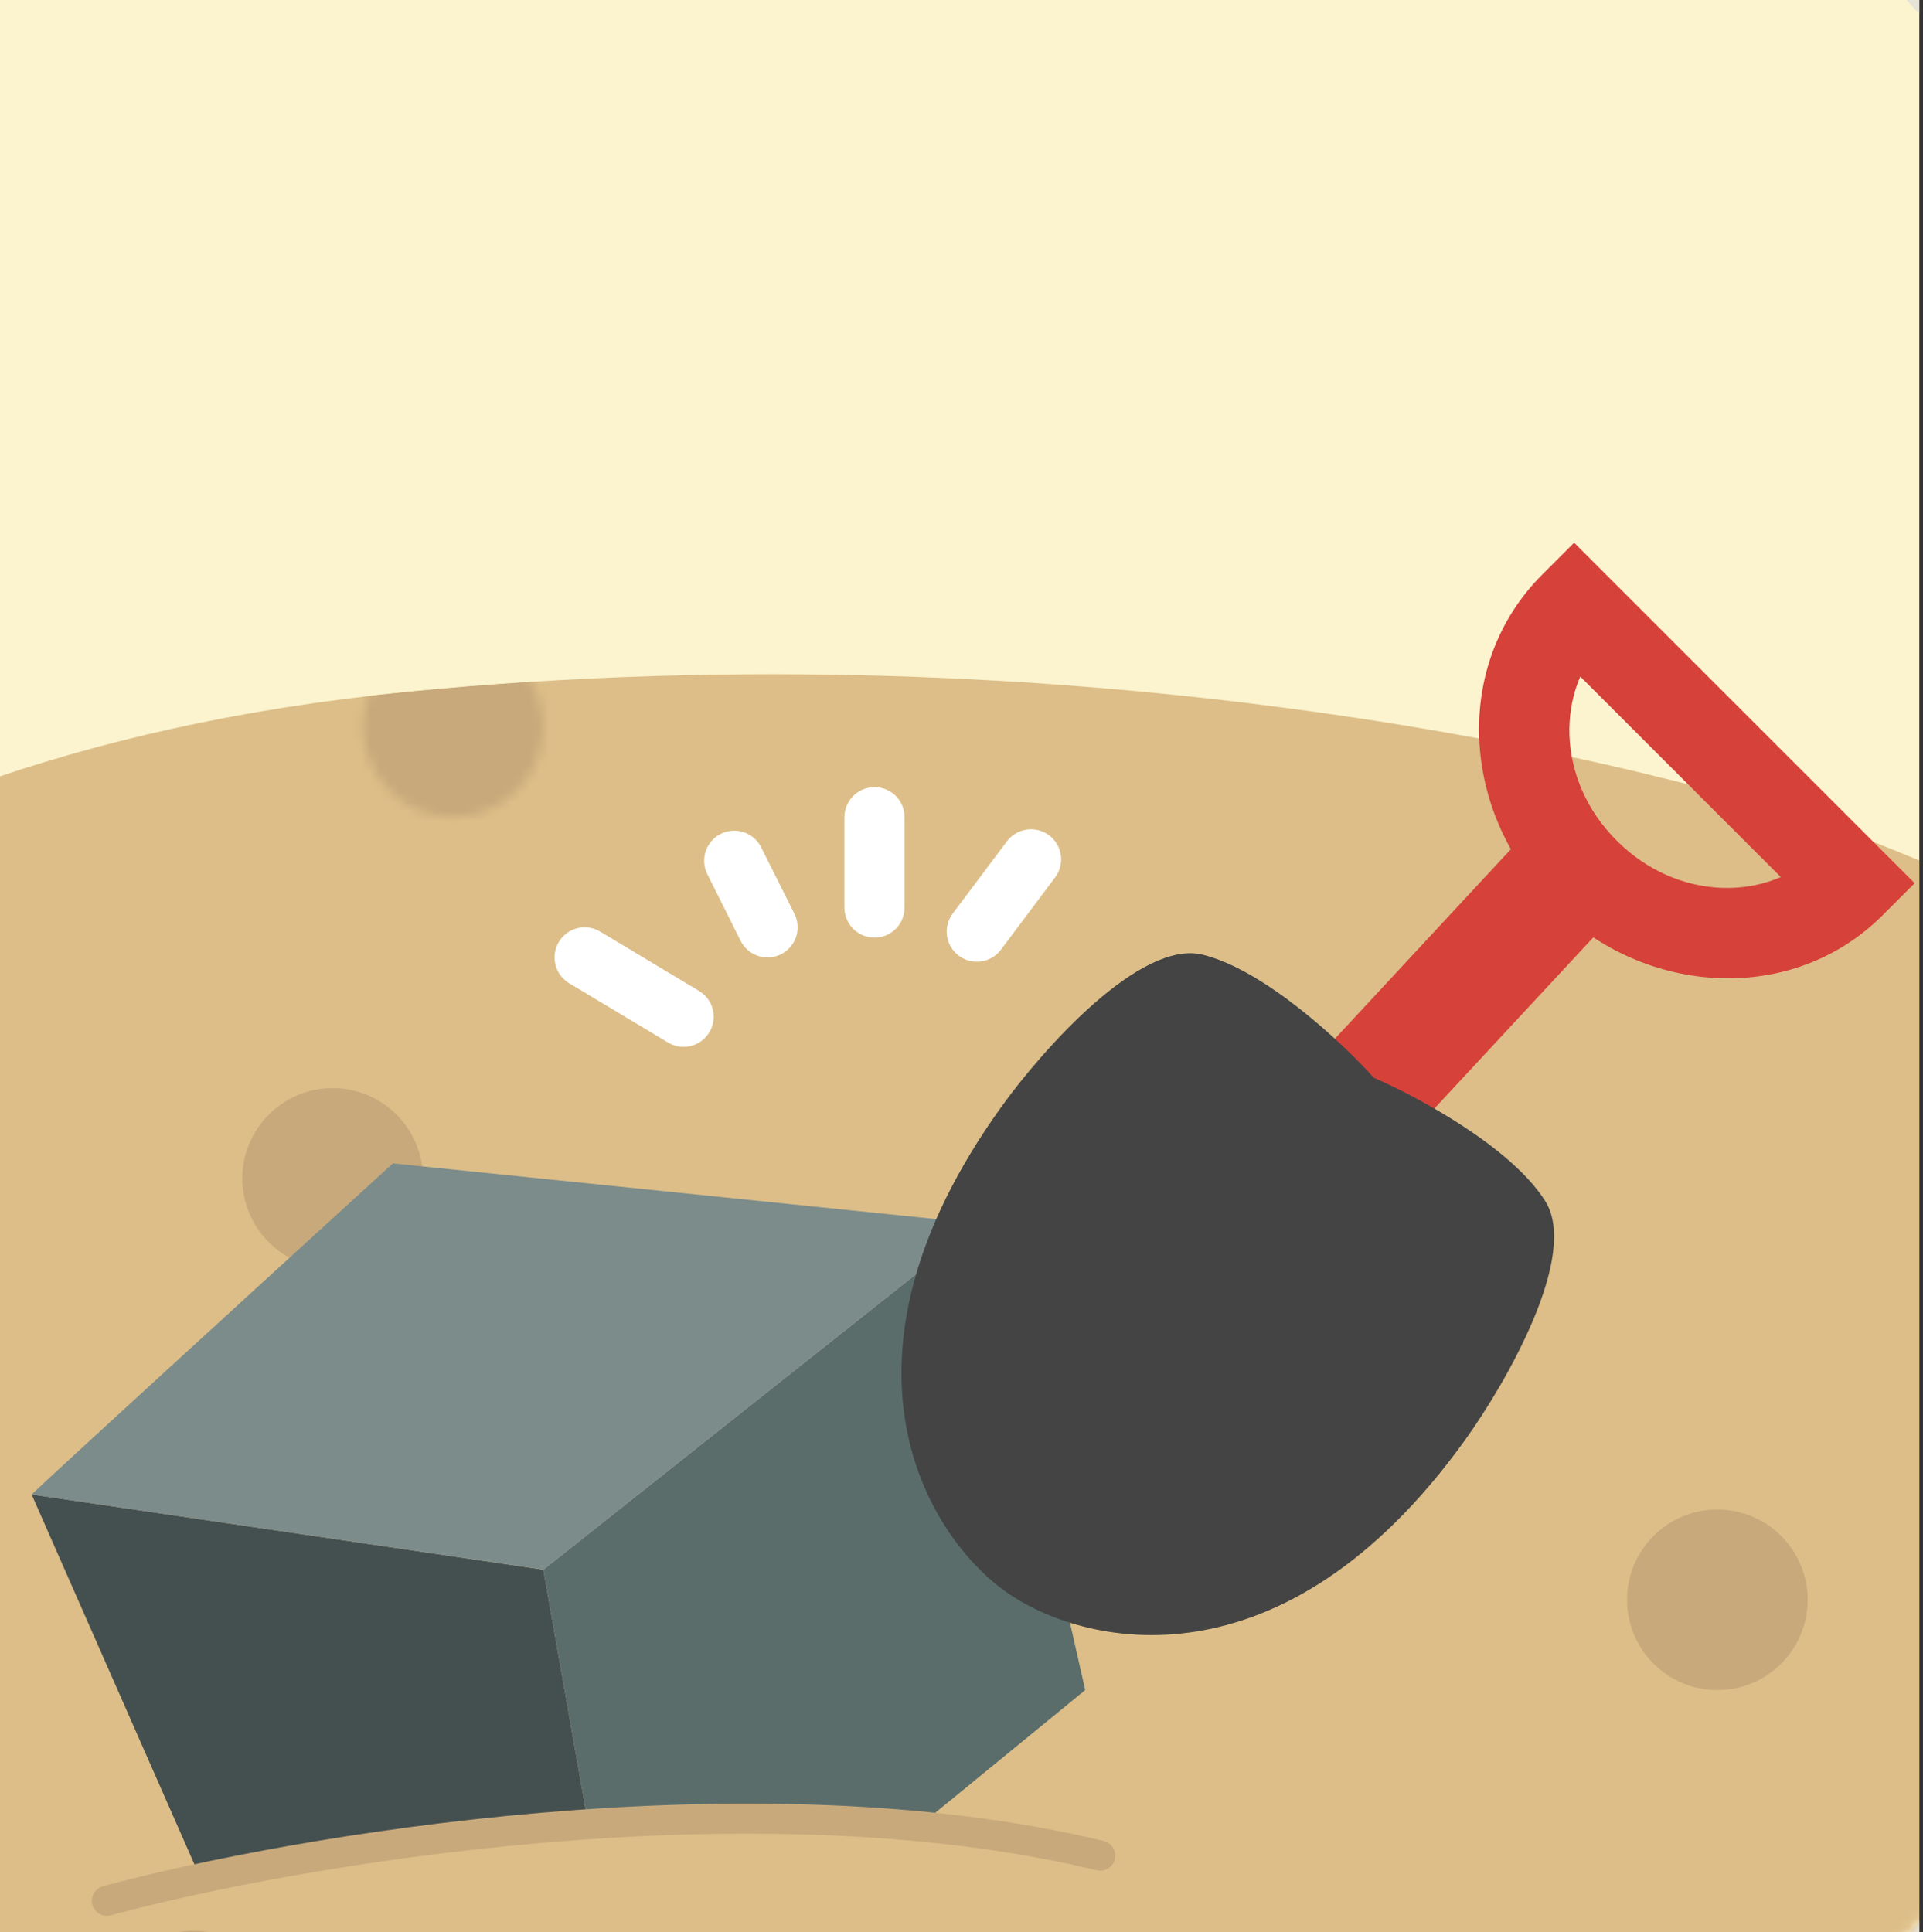 <svg width="205" height="206" viewBox="0 0 205 206" fill="none" xmlns="http://www.w3.org/2000/svg">
<rect x="0" y="0" width="205" height="206" fill="#333333" stroke="none"/>
<g clip-path="url(#clip0)">
<rect width="204.599" height="206" fill="white"/>
<path d="M93.224 265.23C182.724 265.23 255.278 192.676 255.278 103.176C255.278 13.676 182.724 -58.878 93.224 -58.878C3.724 -58.878 -68.83 13.676 -68.83 103.176C-68.83 192.676 3.724 265.23 93.224 265.23Z" fill="#FBF4CF" stroke="#E6E4D8" stroke-width="22.463"/>
<mask id="mask0" mask-type="alpha" maskUnits="userSpaceOnUse" x="-58" y="-48" width="303" height="302">
<circle cx="93.224" cy="103.176" r="150.823" fill="#C4C4C4"/>
</mask>
<g mask="url(#mask0)">
</g>
<mask id="mask1" mask-type="alpha" maskUnits="userSpaceOnUse" x="-58" y="-48" width="303" height="302">
<circle cx="93.224" cy="103.176" r="150.823" fill="#C4C4C4"/>
</mask>
<g mask="url(#mask1)">
<path d="M43.377 73.771C-28.273 80.825 -58.199 116.865 -64.206 134.003L-83.008 225.652L-30.613 298.592L193.534 282.219L291.67 154.936C304.18 164.244 321.852 175.679 292.465 146.953C263.077 118.227 217.408 96.479 198.246 89.196C176.477 81.116 115.026 66.718 43.377 73.771Z" fill="#DDBE88"/>
<mask id="mask2" mask-type="alpha" maskUnits="userSpaceOnUse" x="38" y="67" width="20" height="21">
<circle cx="48.299" cy="77.504" r="9.627" fill="#C8A97B"/>
</mask>
<g mask="url(#mask2)">
<path d="M43.377 73.771C-28.273 80.825 -58.199 116.865 -64.206 134.003L-83.008 225.652L-30.613 298.592L193.534 282.219L291.67 154.936C304.18 164.244 321.852 175.679 292.465 146.953C263.077 118.227 217.408 96.479 198.246 89.196C176.477 81.116 115.026 66.718 43.377 73.771Z" fill="#C8A97B"/>
</g>
<circle cx="35.462" cy="125.639" r="9.627" fill="#C8A97B"/>
<path d="M21.022 199.446L3.372 159.334L57.925 167.356L62.739 194.633L21.022 199.446Z" fill="#445050"/>
<path d="M104.456 130.453L57.925 167.357L62.739 194.633H98.038L115.687 180.192L104.456 130.453Z" fill="#5A6D6B"/>
<path d="M41.88 124.035C29.579 135.266 4.656 158.05 3.372 159.334L57.925 167.356L104.456 130.453L41.88 124.035Z" fill="#7C8C8B"/>
<path d="M146.172 116.012L167.03 93.549" stroke="#D6413A" stroke-width="12.836"/>
<path d="M167.809 64.668L171.212 61.265L167.809 57.861L164.405 61.264L167.809 64.668ZM197.307 94.166L200.711 97.57L204.114 94.166L200.711 90.763L197.307 94.166ZM171.212 68.072C171.212 68.072 171.212 68.072 171.212 68.072L164.405 61.264C164.405 61.265 164.405 61.265 164.405 61.265L171.212 68.072ZM172.347 89.628C165.819 83.101 165.824 73.46 171.212 68.072L164.405 61.265C154.755 70.915 155.776 86.672 165.54 96.436L172.347 89.628ZM193.903 90.763C188.515 96.151 178.875 96.156 172.347 89.628L165.54 96.436C175.304 106.2 191.06 107.221 200.711 97.57L193.903 90.763ZM193.903 90.763C193.903 90.763 193.903 90.763 193.903 90.763C193.903 90.763 193.903 90.763 193.903 90.763C193.903 90.763 193.903 90.763 193.903 90.763C193.903 90.763 193.903 90.763 193.903 90.763C193.903 90.763 193.903 90.763 193.903 90.763C193.903 90.763 193.903 90.763 193.903 90.763C193.903 90.763 193.903 90.763 193.903 90.763C193.903 90.763 193.903 90.763 193.903 90.763C193.903 90.763 193.903 90.763 193.903 90.763C193.903 90.763 193.903 90.763 193.903 90.763C193.903 90.763 193.903 90.763 193.903 90.763C193.903 90.763 193.903 90.763 193.903 90.763C193.903 90.763 193.903 90.763 193.903 90.763C193.903 90.763 193.903 90.763 193.903 90.763C193.903 90.763 193.903 90.763 193.903 90.763C193.903 90.763 193.903 90.763 193.903 90.763C193.903 90.763 193.903 90.763 193.903 90.763C193.903 90.763 193.903 90.763 193.903 90.763C193.903 90.763 193.903 90.763 193.903 90.763C193.903 90.763 193.903 90.763 193.903 90.763C193.903 90.763 193.903 90.763 193.903 90.763C193.903 90.763 193.903 90.763 193.903 90.763C193.903 90.763 193.903 90.763 193.903 90.763C193.903 90.763 193.903 90.763 193.903 90.763C193.903 90.763 193.903 90.763 193.903 90.763C193.903 90.763 193.903 90.763 193.903 90.763C193.903 90.763 193.903 90.763 193.903 90.763C193.903 90.763 193.903 90.763 193.903 90.763C193.903 90.763 193.903 90.763 193.903 90.763C193.903 90.763 193.903 90.763 193.903 90.763C193.903 90.763 193.903 90.763 193.903 90.763C193.903 90.763 193.903 90.763 193.903 90.763C193.903 90.763 193.903 90.763 193.903 90.763C193.903 90.763 193.903 90.763 193.903 90.763C193.903 90.763 193.903 90.763 193.903 90.763C193.903 90.763 193.903 90.763 193.903 90.763C193.903 90.763 193.903 90.763 193.903 90.763C193.903 90.763 193.903 90.763 193.903 90.763C193.903 90.763 193.903 90.763 193.903 90.763C193.903 90.763 193.903 90.763 193.903 90.763C193.903 90.763 193.903 90.763 193.903 90.763C193.903 90.763 193.903 90.763 193.903 90.763C193.903 90.763 193.903 90.763 193.903 90.763C193.903 90.763 193.903 90.763 193.903 90.763C193.903 90.763 193.903 90.763 193.903 90.763C193.903 90.763 193.903 90.763 193.903 90.763C193.903 90.763 193.903 90.763 193.903 90.763C193.903 90.763 193.903 90.763 193.903 90.763C193.903 90.763 193.903 90.763 193.903 90.763C193.903 90.763 193.903 90.763 193.903 90.763C193.903 90.763 193.903 90.763 193.903 90.763C193.903 90.763 193.903 90.763 193.903 90.763C193.903 90.763 193.903 90.763 193.903 90.763C193.903 90.763 193.903 90.763 193.903 90.763C193.903 90.763 193.903 90.763 193.903 90.763C193.903 90.763 193.903 90.763 193.903 90.763C193.903 90.763 193.903 90.763 193.903 90.763C193.903 90.763 193.903 90.763 193.903 90.763C193.903 90.763 193.903 90.763 193.903 90.763C193.903 90.763 193.903 90.763 193.903 90.763C193.903 90.763 193.903 90.763 193.903 90.763C193.903 90.763 193.903 90.763 193.903 90.763C193.903 90.763 193.903 90.763 193.903 90.763C193.903 90.763 193.903 90.763 193.903 90.763C193.903 90.763 193.903 90.763 193.903 90.763C193.903 90.763 193.903 90.763 193.903 90.763C193.903 90.763 193.903 90.763 193.903 90.763C193.903 90.763 193.903 90.763 193.903 90.763C193.903 90.763 193.903 90.763 193.903 90.763C193.903 90.763 193.903 90.763 193.903 90.763C193.903 90.763 193.903 90.763 193.903 90.763C193.903 90.763 193.903 90.763 193.903 90.763C193.903 90.763 193.903 90.763 193.903 90.763C193.903 90.763 193.903 90.763 193.903 90.763C193.903 90.763 193.903 90.763 193.903 90.763C193.903 90.763 193.903 90.763 193.903 90.763C193.903 90.763 193.903 90.763 193.903 90.763C193.903 90.763 193.903 90.763 193.903 90.763C193.903 90.763 193.903 90.763 193.903 90.763C193.903 90.763 193.903 90.763 193.903 90.763C193.903 90.763 193.903 90.763 193.903 90.763C193.903 90.763 193.903 90.763 193.903 90.763C193.903 90.763 193.903 90.763 193.903 90.763C193.903 90.763 193.903 90.763 193.903 90.763C193.903 90.763 193.903 90.763 193.903 90.763C193.903 90.763 193.903 90.763 193.903 90.763C193.903 90.763 193.903 90.763 193.903 90.763C193.903 90.763 193.903 90.763 193.903 90.763C193.903 90.763 193.903 90.763 193.903 90.763C193.903 90.763 193.903 90.763 193.903 90.763C193.903 90.763 193.903 90.763 193.903 90.763C193.903 90.763 193.903 90.763 193.903 90.763C193.903 90.763 193.903 90.763 193.903 90.763C193.903 90.763 193.903 90.763 193.903 90.763C193.903 90.763 193.903 90.763 193.903 90.763C193.903 90.763 193.903 90.763 193.903 90.763C193.903 90.763 193.903 90.763 193.903 90.763C193.903 90.763 193.903 90.763 193.903 90.763C193.903 90.763 193.903 90.763 193.903 90.763C193.903 90.763 193.903 90.763 193.903 90.763C193.903 90.763 193.903 90.763 193.903 90.763C193.903 90.763 193.903 90.763 193.903 90.763C193.903 90.763 193.903 90.763 193.903 90.763C193.903 90.763 193.903 90.763 193.903 90.763C193.903 90.763 193.903 90.763 193.903 90.763C193.903 90.763 193.903 90.763 193.903 90.763C193.903 90.763 193.903 90.763 193.903 90.763C193.903 90.763 193.903 90.763 193.903 90.763C193.903 90.763 193.903 90.763 193.903 90.763C193.903 90.763 193.903 90.763 193.903 90.763C193.903 90.763 193.903 90.763 193.903 90.763C193.903 90.763 193.903 90.763 193.903 90.763C193.903 90.763 193.903 90.763 193.903 90.763C193.903 90.763 193.903 90.763 193.903 90.763C193.903 90.763 193.903 90.763 193.903 90.763C193.903 90.763 193.903 90.763 193.903 90.763C193.903 90.763 193.903 90.763 193.903 90.763C193.903 90.763 193.903 90.763 193.903 90.763C193.903 90.763 193.903 90.763 193.903 90.763C193.903 90.763 193.903 90.763 193.903 90.763C193.903 90.763 193.903 90.763 193.903 90.763C193.903 90.763 193.903 90.763 193.903 90.763C193.903 90.763 193.903 90.763 193.903 90.763C193.903 90.763 193.903 90.763 193.903 90.763C193.903 90.763 193.903 90.763 193.903 90.763C193.903 90.763 193.903 90.763 193.903 90.763C193.903 90.763 193.903 90.763 193.903 90.763C193.903 90.763 193.903 90.763 193.903 90.763C193.903 90.763 193.903 90.763 193.903 90.763C193.903 90.763 193.903 90.763 193.903 90.763C193.903 90.763 193.903 90.763 193.903 90.763C193.903 90.763 193.903 90.763 193.903 90.763C193.903 90.763 193.903 90.763 193.903 90.763C193.903 90.763 193.903 90.763 193.903 90.763C193.903 90.763 193.903 90.763 193.903 90.763C193.903 90.763 193.903 90.763 193.903 90.763C193.903 90.763 193.903 90.763 193.903 90.763C193.903 90.763 193.903 90.763 193.903 90.763C193.903 90.763 193.903 90.763 193.903 90.763C193.903 90.763 193.903 90.763 193.903 90.763C193.903 90.763 193.903 90.763 193.903 90.763C193.903 90.763 193.903 90.763 193.903 90.763C193.903 90.763 193.903 90.763 193.903 90.763C193.903 90.763 193.903 90.763 193.903 90.763C193.903 90.763 193.903 90.763 193.903 90.763C193.903 90.763 193.903 90.763 193.903 90.763C193.903 90.763 193.903 90.763 193.903 90.763C193.903 90.763 193.903 90.763 193.903 90.763C193.903 90.763 193.903 90.763 193.903 90.763C193.903 90.763 193.903 90.763 193.903 90.763C193.903 90.763 193.903 90.763 193.903 90.763C193.903 90.763 193.903 90.763 193.903 90.763C193.903 90.763 193.903 90.763 193.903 90.763C193.903 90.763 193.903 90.763 193.903 90.763C193.903 90.763 193.903 90.763 193.903 90.763C193.903 90.763 193.903 90.763 193.903 90.763C193.903 90.763 193.903 90.763 193.903 90.763C193.903 90.763 193.903 90.763 193.903 90.763C193.903 90.763 193.903 90.763 193.903 90.763C193.903 90.763 193.903 90.763 193.903 90.763C193.903 90.763 193.903 90.763 193.903 90.763C193.903 90.763 193.903 90.763 193.903 90.763C193.903 90.763 193.903 90.763 193.903 90.763C193.903 90.763 193.903 90.763 193.903 90.763C193.903 90.763 193.903 90.763 193.903 90.763C193.903 90.763 193.903 90.763 193.903 90.763C193.903 90.763 193.903 90.763 193.903 90.763C193.903 90.763 193.903 90.763 193.903 90.763C193.903 90.763 193.903 90.763 193.903 90.763C193.903 90.763 193.903 90.763 193.903 90.763C193.903 90.763 193.903 90.763 193.903 90.763C193.903 90.763 193.903 90.763 193.903 90.763C193.903 90.763 193.903 90.763 193.903 90.763C193.903 90.763 193.903 90.763 193.903 90.763C193.903 90.763 193.903 90.763 193.903 90.763C193.903 90.763 193.903 90.763 193.903 90.763C193.903 90.763 193.903 90.763 193.903 90.763C193.903 90.763 193.903 90.763 193.903 90.763C193.903 90.763 193.903 90.763 193.903 90.763C193.903 90.763 193.903 90.763 193.903 90.763C193.903 90.763 193.903 90.763 193.903 90.763C193.903 90.763 193.903 90.763 193.903 90.763C193.903 90.763 193.903 90.763 193.903 90.763C193.903 90.763 193.903 90.763 193.903 90.763C193.903 90.763 193.903 90.763 193.903 90.763C193.903 90.763 193.903 90.763 193.903 90.763C193.903 90.763 193.903 90.763 193.903 90.763C193.903 90.763 193.903 90.763 193.903 90.763C193.903 90.763 193.903 90.763 193.903 90.763C193.903 90.763 193.903 90.763 193.903 90.763C193.903 90.763 193.903 90.763 193.903 90.763C193.903 90.763 193.903 90.763 193.903 90.763C193.903 90.763 193.903 90.763 193.903 90.763C193.903 90.763 193.903 90.763 193.903 90.763C193.903 90.763 193.903 90.763 193.903 90.763C193.903 90.763 193.903 90.763 193.903 90.763C193.903 90.763 193.903 90.763 193.903 90.763C193.903 90.763 193.903 90.763 193.903 90.763C193.903 90.763 193.903 90.763 193.903 90.763C193.903 90.763 193.903 90.763 193.903 90.763C193.903 90.763 193.903 90.763 193.903 90.763C193.903 90.763 193.903 90.763 193.903 90.763C193.903 90.763 193.903 90.763 193.903 90.763C193.903 90.763 193.903 90.763 193.903 90.763C193.903 90.763 193.903 90.763 193.903 90.763C193.903 90.763 193.903 90.763 193.903 90.763C193.903 90.763 193.903 90.763 193.903 90.763C193.903 90.763 193.903 90.763 193.903 90.763C193.903 90.763 193.903 90.763 193.903 90.763C193.903 90.763 193.903 90.763 193.903 90.763C193.903 90.763 193.903 90.763 193.903 90.763C193.903 90.763 193.903 90.763 193.903 90.763C193.903 90.763 193.903 90.763 193.903 90.763C193.903 90.763 193.903 90.763 193.903 90.763C193.903 90.763 193.903 90.763 193.903 90.763C193.903 90.763 193.903 90.763 193.903 90.763C193.903 90.763 193.903 90.763 193.903 90.763C193.903 90.763 193.903 90.763 193.903 90.763C193.903 90.763 193.903 90.763 193.903 90.763C193.903 90.763 193.903 90.763 193.903 90.763C193.903 90.763 193.903 90.763 193.903 90.763C193.903 90.763 193.903 90.763 193.903 90.763C193.903 90.763 193.903 90.763 193.903 90.763C193.903 90.763 193.903 90.763 193.903 90.763C193.903 90.763 193.903 90.763 193.903 90.763C193.903 90.763 193.903 90.763 193.903 90.763C193.903 90.763 193.903 90.763 193.903 90.763C193.903 90.763 193.903 90.763 193.903 90.763C193.903 90.763 193.903 90.763 193.903 90.763C193.903 90.763 193.903 90.763 193.903 90.763C193.903 90.763 193.903 90.763 193.903 90.763C193.903 90.763 193.903 90.763 193.903 90.763C193.903 90.763 193.903 90.763 193.903 90.763C193.903 90.763 193.903 90.763 193.903 90.763C193.903 90.763 193.903 90.763 193.903 90.763C193.903 90.763 193.903 90.763 193.903 90.763C193.903 90.763 193.903 90.763 193.903 90.763C193.903 90.763 193.903 90.763 193.903 90.763C193.903 90.763 193.903 90.763 193.903 90.763C193.903 90.763 193.903 90.763 193.903 90.763C193.903 90.763 193.903 90.763 193.903 90.763C193.903 90.763 193.903 90.763 193.903 90.763C193.903 90.763 193.903 90.763 193.903 90.763C193.903 90.763 193.903 90.763 193.903 90.763C193.903 90.763 193.903 90.763 193.903 90.763C193.903 90.763 193.903 90.763 193.903 90.763C193.903 90.763 193.903 90.763 193.903 90.763C193.903 90.763 193.903 90.763 193.903 90.763C193.903 90.763 193.903 90.763 193.903 90.763C193.903 90.763 193.903 90.763 193.903 90.763C193.903 90.763 193.903 90.763 193.903 90.763C193.903 90.763 193.903 90.763 193.903 90.763C193.903 90.763 193.903 90.763 193.903 90.763C193.903 90.763 193.903 90.763 193.903 90.763C193.903 90.763 193.903 90.763 193.903 90.763C193.903 90.763 193.903 90.763 193.903 90.763C193.903 90.763 193.903 90.763 193.903 90.763C193.903 90.763 193.903 90.763 193.903 90.763C193.903 90.763 193.903 90.763 193.903 90.763C193.903 90.763 193.903 90.763 193.903 90.763C193.903 90.763 193.903 90.763 193.903 90.763C193.903 90.763 193.903 90.763 193.903 90.763C193.903 90.763 193.903 90.763 193.903 90.763C193.903 90.763 193.903 90.763 193.903 90.763C193.903 90.763 193.903 90.763 193.903 90.763C193.903 90.763 193.903 90.763 193.903 90.763C193.903 90.763 193.903 90.763 193.903 90.763C193.903 90.763 193.903 90.763 193.903 90.763C193.903 90.763 193.903 90.763 193.903 90.763C193.903 90.763 193.903 90.763 193.903 90.763C193.903 90.763 193.903 90.763 193.903 90.763C193.903 90.763 193.903 90.763 193.903 90.763C193.903 90.763 193.903 90.763 193.903 90.763C193.903 90.763 193.903 90.763 193.903 90.763C193.903 90.763 193.903 90.763 193.903 90.763C193.903 90.763 193.903 90.763 193.903 90.763C193.903 90.763 193.903 90.763 193.903 90.763C193.903 90.763 193.903 90.763 193.903 90.763C193.903 90.763 193.903 90.763 193.903 90.763C193.903 90.763 193.903 90.763 193.903 90.763C193.903 90.763 193.903 90.763 193.903 90.763C193.903 90.763 193.903 90.763 193.903 90.763C193.903 90.763 193.903 90.763 193.903 90.763C193.903 90.763 193.903 90.763 193.903 90.763C193.903 90.763 193.903 90.763 193.903 90.763C193.903 90.763 193.903 90.763 193.903 90.763C193.903 90.763 193.903 90.763 193.903 90.763C193.903 90.763 193.903 90.763 193.903 90.763C193.903 90.763 193.903 90.763 193.903 90.763C193.903 90.763 193.903 90.763 193.903 90.763C193.903 90.763 193.903 90.763 193.903 90.763C193.903 90.763 193.903 90.763 193.903 90.763C193.903 90.763 193.903 90.763 193.903 90.763C193.903 90.763 193.903 90.763 193.903 90.763C193.903 90.763 193.903 90.763 193.903 90.763C193.903 90.763 193.903 90.763 193.903 90.763C193.903 90.763 193.903 90.763 193.903 90.763C193.903 90.763 193.903 90.763 193.903 90.763C193.903 90.763 193.903 90.763 193.903 90.763C193.903 90.763 193.903 90.763 193.903 90.763C193.903 90.763 193.903 90.763 193.903 90.763C193.903 90.763 193.903 90.763 193.903 90.763C193.903 90.763 193.903 90.763 193.903 90.763C193.903 90.763 193.903 90.763 193.903 90.763C193.903 90.763 193.903 90.763 193.903 90.763C193.903 90.763 193.903 90.763 193.903 90.763C193.903 90.763 193.903 90.763 193.903 90.763C193.903 90.763 193.903 90.763 193.903 90.763C193.903 90.763 193.903 90.763 193.903 90.763C193.903 90.763 193.903 90.763 193.903 90.763C193.903 90.763 193.903 90.763 193.903 90.763C193.903 90.763 193.903 90.763 193.903 90.763C193.903 90.763 193.903 90.763 193.903 90.763C193.903 90.763 193.903 90.763 193.903 90.763C193.903 90.763 193.903 90.763 193.903 90.763C193.903 90.763 193.903 90.763 193.903 90.763C193.903 90.763 193.903 90.763 193.903 90.763C193.903 90.763 193.903 90.763 193.903 90.763C193.903 90.763 193.903 90.763 193.903 90.763C193.903 90.763 193.903 90.763 193.903 90.763C193.903 90.763 193.903 90.763 193.903 90.763C193.903 90.763 193.903 90.763 193.903 90.763C193.903 90.763 193.903 90.763 193.903 90.763C193.903 90.763 193.903 90.763 193.903 90.763C193.903 90.763 193.903 90.763 193.903 90.763C193.903 90.763 193.903 90.763 193.903 90.763C193.903 90.763 193.903 90.763 193.903 90.763C193.903 90.763 193.903 90.763 193.903 90.763C193.903 90.763 193.903 90.763 193.903 90.763C193.903 90.763 193.903 90.763 193.903 90.763C193.903 90.763 193.903 90.763 193.903 90.763C193.903 90.763 193.903 90.763 193.903 90.763C193.903 90.763 193.903 90.763 193.903 90.763C193.903 90.763 193.903 90.763 193.903 90.763C193.903 90.763 193.903 90.763 193.903 90.763C193.903 90.763 193.903 90.763 193.903 90.763C193.903 90.763 193.903 90.763 193.903 90.763C193.903 90.763 193.903 90.763 193.903 90.763C193.903 90.763 193.903 90.763 193.903 90.763C193.903 90.763 193.903 90.763 193.903 90.763C193.903 90.763 193.903 90.763 193.903 90.763C193.903 90.763 193.903 90.763 193.903 90.763C193.903 90.763 193.903 90.763 193.903 90.763C193.903 90.763 193.903 90.763 193.903 90.763C193.903 90.763 193.903 90.763 193.903 90.763C193.903 90.763 193.903 90.763 193.903 90.763C193.903 90.763 193.903 90.763 193.903 90.763C193.903 90.763 193.903 90.763 193.903 90.763C193.903 90.763 193.903 90.763 193.903 90.763C193.903 90.763 193.903 90.763 193.903 90.763C193.903 90.763 193.903 90.763 193.903 90.763C193.903 90.763 193.903 90.763 193.903 90.763C193.903 90.763 193.903 90.763 193.903 90.763C193.903 90.763 193.903 90.763 193.903 90.763C193.903 90.763 193.903 90.763 193.903 90.763C193.903 90.763 193.903 90.763 193.903 90.763C193.903 90.763 193.903 90.763 193.903 90.763C193.903 90.763 193.903 90.763 193.903 90.763C193.903 90.763 193.903 90.763 193.903 90.763C193.903 90.763 193.903 90.763 193.903 90.763C193.903 90.763 193.903 90.763 193.903 90.763C193.903 90.763 193.903 90.763 193.903 90.763C193.903 90.763 193.903 90.763 193.903 90.763C193.903 90.763 193.903 90.763 193.903 90.763C193.903 90.763 193.903 90.763 193.903 90.763C193.903 90.763 193.903 90.763 193.903 90.763C193.903 90.763 193.903 90.763 193.903 90.763C193.903 90.763 193.903 90.763 193.903 90.763C193.903 90.763 193.903 90.763 193.903 90.763C193.903 90.763 193.903 90.763 193.903 90.763C193.903 90.763 193.903 90.763 193.903 90.763C193.903 90.763 193.903 90.763 193.903 90.763C193.903 90.763 193.903 90.763 193.903 90.763C193.903 90.763 193.903 90.763 193.903 90.763C193.903 90.763 193.903 90.763 193.903 90.763C193.903 90.763 193.903 90.763 193.903 90.763C193.903 90.763 193.903 90.763 193.903 90.763C193.903 90.763 193.903 90.763 193.903 90.763C193.903 90.763 193.903 90.763 193.903 90.763C193.903 90.763 193.903 90.763 193.903 90.763C193.903 90.763 193.903 90.763 193.903 90.763C193.903 90.763 193.903 90.763 193.903 90.763C193.903 90.763 193.903 90.763 193.903 90.763C193.903 90.763 193.903 90.763 193.903 90.763C193.903 90.763 193.903 90.763 193.903 90.763C193.903 90.763 193.903 90.763 193.903 90.763C193.903 90.763 193.903 90.763 193.903 90.763C193.903 90.763 193.903 90.763 193.903 90.763C193.903 90.763 193.903 90.763 193.903 90.763C193.903 90.763 193.903 90.763 193.903 90.763C193.903 90.763 193.903 90.763 193.903 90.763C193.903 90.763 193.903 90.763 193.903 90.763C193.903 90.763 193.903 90.763 193.903 90.763C193.903 90.763 193.903 90.763 193.903 90.763C193.903 90.763 193.903 90.763 193.903 90.763C193.903 90.763 193.903 90.763 193.903 90.763C193.903 90.763 193.903 90.763 193.903 90.763C193.903 90.763 193.903 90.763 193.903 90.763C193.903 90.763 193.903 90.763 193.903 90.763C193.903 90.763 193.903 90.763 193.903 90.763C193.903 90.763 193.903 90.763 193.903 90.763C193.903 90.763 193.903 90.763 193.903 90.763C193.903 90.763 193.903 90.763 193.903 90.763C193.903 90.763 193.903 90.763 193.903 90.763C193.903 90.763 193.903 90.763 193.903 90.763C193.903 90.763 193.903 90.763 193.903 90.763C193.903 90.763 193.903 90.763 193.903 90.763C193.903 90.763 193.903 90.763 193.903 90.763C193.903 90.763 193.903 90.763 193.903 90.763C193.903 90.763 193.903 90.763 193.903 90.763C193.903 90.763 193.903 90.763 193.903 90.763C193.903 90.763 193.903 90.763 193.903 90.763C193.903 90.763 193.903 90.763 193.903 90.763C193.903 90.763 193.903 90.763 193.903 90.763C193.903 90.763 193.903 90.763 193.903 90.763C193.903 90.763 193.903 90.763 193.903 90.763C193.903 90.763 193.903 90.763 193.903 90.763C193.903 90.763 193.903 90.763 193.903 90.763C193.903 90.763 193.903 90.763 193.903 90.763C193.903 90.763 193.903 90.763 193.903 90.763C193.903 90.763 193.903 90.763 193.903 90.763C193.903 90.763 193.903 90.763 193.903 90.763C193.903 90.763 193.903 90.763 193.903 90.763C193.903 90.763 193.903 90.763 193.903 90.763C193.903 90.763 193.903 90.763 193.903 90.763C193.903 90.763 193.903 90.763 193.903 90.763C193.903 90.763 193.903 90.763 193.903 90.763C193.903 90.763 193.903 90.763 193.903 90.763C193.903 90.763 193.903 90.763 193.903 90.763C193.903 90.763 193.903 90.763 193.903 90.763C193.903 90.763 193.903 90.763 193.903 90.763C193.903 90.763 193.903 90.763 193.903 90.763C193.903 90.763 193.903 90.763 193.903 90.763C193.903 90.763 193.903 90.763 193.903 90.763C193.903 90.763 193.903 90.763 193.903 90.763C193.903 90.763 193.903 90.763 193.903 90.763C193.903 90.763 193.903 90.763 193.903 90.763C193.903 90.763 193.903 90.763 193.903 90.763C193.903 90.763 193.903 90.763 193.903 90.763C193.903 90.763 193.903 90.763 193.903 90.763C193.903 90.763 193.903 90.763 193.903 90.763C193.903 90.763 193.903 90.763 193.903 90.763C193.903 90.763 193.903 90.763 193.903 90.763C193.903 90.763 193.903 90.763 193.903 90.763C193.903 90.763 193.903 90.763 193.903 90.763C193.903 90.763 193.903 90.763 193.903 90.763C193.903 90.763 193.903 90.763 193.903 90.763C193.903 90.763 193.903 90.763 193.903 90.763C193.903 90.763 193.903 90.763 193.903 90.763C193.903 90.763 193.903 90.763 193.903 90.763C193.903 90.763 193.903 90.763 193.903 90.763C193.903 90.763 193.903 90.763 193.903 90.763C193.903 90.763 193.903 90.763 193.903 90.763C193.903 90.763 193.903 90.763 193.903 90.763C193.903 90.763 193.903 90.763 193.903 90.763C193.903 90.763 193.903 90.763 193.903 90.763C193.903 90.763 193.903 90.763 193.903 90.763C193.903 90.763 193.903 90.763 193.903 90.763C193.903 90.763 193.903 90.763 193.903 90.763C193.903 90.763 193.903 90.763 193.903 90.763C193.903 90.763 193.903 90.763 193.903 90.763C193.903 90.763 193.903 90.763 193.903 90.763C193.903 90.763 193.903 90.763 193.903 90.763C193.903 90.763 193.903 90.763 193.903 90.763C193.903 90.763 193.903 90.763 193.903 90.763C193.903 90.763 193.903 90.763 193.903 90.763C193.903 90.763 193.903 90.763 193.903 90.763C193.903 90.763 193.903 90.763 193.903 90.763C193.903 90.763 193.903 90.763 193.903 90.763C193.903 90.763 193.903 90.763 193.903 90.763C193.903 90.763 193.903 90.763 193.903 90.763C193.903 90.763 193.903 90.763 193.903 90.763C193.903 90.763 193.903 90.763 193.903 90.763C193.903 90.763 193.903 90.763 193.903 90.763C193.903 90.763 193.903 90.763 193.903 90.763C193.903 90.763 193.903 90.763 193.903 90.763C193.903 90.763 193.903 90.763 193.903 90.763C193.903 90.763 193.903 90.763 193.903 90.763C193.903 90.763 193.903 90.763 193.903 90.763C193.903 90.763 193.903 90.763 193.903 90.763C193.903 90.763 193.903 90.763 193.903 90.763C193.903 90.763 193.903 90.763 193.903 90.763C193.903 90.763 193.903 90.763 193.903 90.763C193.903 90.763 193.903 90.763 193.903 90.763C193.903 90.763 193.903 90.763 193.903 90.763C193.903 90.763 193.903 90.763 193.903 90.763C193.903 90.763 193.903 90.763 193.903 90.763C193.903 90.763 193.903 90.763 193.903 90.763C193.903 90.763 193.903 90.763 193.903 90.763C193.903 90.763 193.903 90.763 193.903 90.763C193.903 90.763 193.903 90.763 193.903 90.763C193.903 90.763 193.903 90.763 193.903 90.763C193.903 90.763 193.903 90.763 193.903 90.763C193.903 90.763 193.903 90.763 193.903 90.763C193.903 90.763 193.903 90.763 193.903 90.763C193.903 90.763 193.903 90.763 193.903 90.763C193.903 90.763 193.903 90.763 193.903 90.763C193.903 90.763 193.903 90.763 193.903 90.763C193.903 90.763 193.903 90.763 193.903 90.763C193.903 90.763 193.903 90.763 193.903 90.763C193.903 90.763 193.903 90.763 193.903 90.763C193.903 90.763 193.903 90.763 193.903 90.763C193.903 90.763 193.903 90.763 193.903 90.763C193.903 90.763 193.903 90.763 193.903 90.763C193.903 90.763 193.903 90.763 193.903 90.763C193.903 90.763 193.903 90.763 193.903 90.763C193.903 90.763 193.903 90.763 193.903 90.763C193.903 90.763 193.903 90.763 193.903 90.763C193.903 90.763 193.903 90.763 193.903 90.763C193.903 90.763 193.903 90.763 193.903 90.763C193.903 90.763 193.903 90.763 193.903 90.763C193.903 90.763 193.903 90.763 193.903 90.763L200.711 97.57C200.711 97.57 200.711 97.57 200.711 97.57C200.711 97.57 200.711 97.57 200.711 97.57C200.711 97.57 200.711 97.57 200.711 97.57C200.711 97.57 200.711 97.57 200.711 97.57C200.711 97.57 200.711 97.57 200.711 97.57C200.711 97.57 200.711 97.57 200.711 97.57C200.711 97.57 200.711 97.57 200.711 97.57C200.711 97.57 200.711 97.57 200.711 97.57C200.711 97.57 200.711 97.57 200.711 97.57C200.711 97.57 200.711 97.57 200.711 97.57C200.711 97.57 200.711 97.57 200.711 97.57C200.711 97.57 200.711 97.57 200.711 97.57C200.711 97.57 200.711 97.57 200.711 97.57C200.711 97.57 200.711 97.57 200.711 97.57C200.711 97.57 200.711 97.57 200.711 97.57C200.711 97.57 200.711 97.57 200.711 97.57C200.711 97.57 200.711 97.57 200.711 97.57C200.711 97.57 200.711 97.57 200.711 97.57C200.711 97.57 200.711 97.57 200.711 97.57C200.711 97.57 200.711 97.57 200.711 97.57C200.711 97.57 200.711 97.57 200.711 97.57C200.711 97.57 200.711 97.57 200.711 97.57C200.711 97.57 200.711 97.57 200.711 97.57C200.711 97.57 200.711 97.57 200.711 97.57C200.711 97.57 200.711 97.57 200.711 97.57C200.711 97.57 200.711 97.57 200.711 97.57C200.711 97.57 200.711 97.57 200.711 97.57C200.711 97.57 200.711 97.57 200.711 97.57C200.711 97.57 200.711 97.57 200.711 97.57C200.711 97.57 200.711 97.57 200.711 97.57C200.711 97.57 200.711 97.57 200.711 97.57C200.711 97.57 200.711 97.57 200.711 97.57C200.711 97.57 200.711 97.57 200.711 97.57C200.711 97.57 200.711 97.57 200.711 97.57C200.711 97.57 200.711 97.57 200.711 97.57C200.711 97.57 200.711 97.57 200.711 97.57C200.711 97.57 200.711 97.57 200.711 97.57C200.711 97.57 200.711 97.57 200.711 97.57C200.711 97.57 200.711 97.57 200.711 97.57C200.711 97.57 200.711 97.57 200.711 97.57C200.711 97.57 200.711 97.57 200.711 97.57C200.711 97.57 200.711 97.57 200.711 97.57C200.711 97.57 200.711 97.57 200.711 97.57C200.711 97.57 200.711 97.57 200.711 97.57C200.711 97.57 200.711 97.57 200.711 97.57C200.711 97.57 200.711 97.57 200.711 97.57C200.711 97.57 200.711 97.57 200.711 97.57C200.711 97.57 200.711 97.57 200.711 97.57C200.711 97.57 200.711 97.57 200.711 97.57C200.711 97.57 200.711 97.57 200.711 97.57C200.711 97.57 200.711 97.57 200.711 97.57C200.711 97.57 200.711 97.57 200.711 97.57C200.711 97.57 200.711 97.57 200.711 97.57C200.711 97.57 200.711 97.57 200.711 97.57C200.711 97.57 200.711 97.57 200.711 97.57C200.711 97.57 200.711 97.57 200.711 97.57C200.711 97.57 200.711 97.57 200.711 97.57C200.711 97.57 200.711 97.57 200.711 97.57C200.711 97.57 200.711 97.57 200.711 97.57C200.711 97.57 200.711 97.57 200.711 97.57C200.711 97.57 200.711 97.57 200.711 97.57C200.711 97.57 200.711 97.57 200.711 97.57C200.711 97.57 200.711 97.57 200.711 97.57C200.711 97.57 200.711 97.57 200.711 97.57C200.711 97.57 200.711 97.57 200.711 97.57C200.711 97.57 200.711 97.57 200.711 97.57C200.711 97.57 200.711 97.57 200.711 97.57C200.711 97.57 200.711 97.57 200.711 97.57C200.711 97.57 200.711 97.57 200.711 97.57C200.711 97.57 200.711 97.57 200.711 97.57C200.711 97.57 200.711 97.57 200.711 97.57C200.711 97.57 200.711 97.57 200.711 97.57C200.711 97.57 200.711 97.57 200.711 97.57C200.711 97.57 200.711 97.57 200.711 97.57C200.711 97.57 200.711 97.57 200.711 97.57C200.711 97.57 200.711 97.57 200.711 97.57C200.711 97.57 200.711 97.57 200.711 97.57C200.711 97.57 200.711 97.57 200.711 97.57C200.711 97.57 200.711 97.57 200.711 97.57C200.711 97.57 200.711 97.57 200.711 97.57C200.711 97.57 200.711 97.57 200.711 97.57C200.711 97.57 200.711 97.57 200.711 97.57C200.711 97.57 200.711 97.57 200.711 97.57C200.711 97.57 200.711 97.57 200.711 97.57C200.711 97.57 200.711 97.57 200.711 97.57C200.711 97.57 200.711 97.57 200.711 97.57C200.711 97.57 200.711 97.57 200.711 97.57C200.711 97.57 200.711 97.57 200.711 97.57C200.711 97.57 200.711 97.57 200.711 97.57C200.711 97.57 200.711 97.57 200.711 97.57C200.711 97.57 200.711 97.57 200.711 97.57C200.711 97.57 200.711 97.57 200.711 97.57C200.711 97.57 200.711 97.57 200.711 97.57C200.711 97.57 200.711 97.57 200.711 97.57C200.711 97.57 200.711 97.57 200.711 97.57C200.711 97.57 200.711 97.57 200.711 97.57C200.711 97.57 200.711 97.57 200.711 97.57C200.711 97.57 200.711 97.57 200.711 97.57C200.711 97.57 200.711 97.57 200.711 97.57C200.711 97.57 200.711 97.57 200.711 97.57C200.711 97.57 200.711 97.57 200.711 97.57C200.711 97.57 200.711 97.57 200.711 97.57C200.711 97.57 200.711 97.57 200.711 97.57C200.711 97.57 200.711 97.57 200.711 97.57C200.711 97.57 200.711 97.57 200.711 97.57C200.711 97.57 200.711 97.57 200.711 97.57C200.711 97.57 200.711 97.57 200.711 97.57C200.711 97.57 200.711 97.57 200.711 97.57C200.711 97.57 200.711 97.57 200.711 97.57C200.711 97.57 200.711 97.57 200.711 97.57C200.711 97.57 200.711 97.57 200.711 97.57C200.711 97.57 200.711 97.57 200.711 97.57C200.711 97.57 200.711 97.57 200.711 97.57C200.711 97.57 200.711 97.57 200.711 97.57C200.711 97.57 200.711 97.57 200.711 97.57C200.711 97.57 200.711 97.57 200.711 97.57C200.711 97.57 200.711 97.57 200.711 97.57C200.711 97.57 200.711 97.57 200.711 97.57C200.711 97.57 200.711 97.57 200.711 97.57C200.711 97.57 200.711 97.57 200.711 97.57C200.711 97.57 200.711 97.57 200.711 97.57C200.711 97.57 200.711 97.57 200.711 97.57C200.711 97.57 200.711 97.57 200.711 97.57C200.711 97.57 200.711 97.57 200.711 97.57C200.711 97.57 200.711 97.57 200.711 97.57C200.711 97.57 200.711 97.57 200.711 97.57C200.711 97.57 200.711 97.57 200.711 97.57C200.711 97.57 200.711 97.57 200.711 97.57C200.711 97.57 200.711 97.57 200.711 97.57C200.711 97.57 200.711 97.57 200.711 97.57C200.711 97.57 200.711 97.57 200.711 97.57C200.711 97.57 200.711 97.57 200.711 97.57C200.711 97.57 200.711 97.57 200.711 97.57C200.711 97.57 200.711 97.57 200.711 97.57C200.711 97.57 200.711 97.57 200.711 97.57C200.711 97.57 200.711 97.57 200.711 97.57C200.711 97.57 200.711 97.57 200.711 97.57C200.711 97.57 200.711 97.57 200.711 97.57C200.711 97.57 200.711 97.57 200.711 97.57C200.711 97.57 200.711 97.57 200.711 97.57C200.711 97.57 200.711 97.57 200.711 97.57C200.711 97.57 200.711 97.57 200.711 97.57C200.711 97.57 200.711 97.57 200.711 97.57C200.711 97.57 200.711 97.57 200.711 97.57C200.711 97.57 200.711 97.57 200.711 97.57C200.711 97.57 200.711 97.57 200.711 97.57C200.711 97.57 200.711 97.57 200.711 97.57C200.711 97.57 200.711 97.57 200.711 97.57C200.711 97.57 200.711 97.57 200.711 97.57C200.711 97.57 200.711 97.57 200.711 97.57C200.711 97.57 200.711 97.57 200.711 97.57C200.711 97.57 200.711 97.57 200.711 97.57C200.711 97.57 200.711 97.57 200.711 97.57C200.711 97.57 200.711 97.57 200.711 97.57C200.711 97.57 200.711 97.57 200.711 97.57C200.711 97.57 200.711 97.57 200.711 97.57C200.711 97.57 200.711 97.57 200.711 97.57C200.711 97.57 200.711 97.57 200.711 97.57C200.711 97.57 200.711 97.57 200.711 97.57C200.711 97.57 200.711 97.57 200.711 97.57C200.711 97.57 200.711 97.57 200.711 97.57C200.711 97.57 200.711 97.57 200.711 97.57C200.711 97.57 200.711 97.57 200.711 97.57C200.711 97.57 200.711 97.57 200.711 97.57C200.711 97.57 200.711 97.57 200.711 97.57C200.711 97.57 200.711 97.57 200.711 97.57C200.711 97.57 200.711 97.57 200.711 97.57C200.711 97.57 200.711 97.57 200.711 97.57C200.711 97.57 200.711 97.57 200.711 97.57C200.711 97.57 200.711 97.57 200.711 97.57C200.711 97.57 200.711 97.57 200.711 97.57C200.711 97.57 200.711 97.57 200.711 97.57C200.711 97.57 200.711 97.57 200.711 97.57C200.711 97.57 200.711 97.57 200.711 97.57C200.711 97.57 200.711 97.57 200.711 97.57C200.711 97.57 200.711 97.57 200.711 97.57C200.711 97.57 200.711 97.57 200.711 97.57C200.711 97.57 200.711 97.57 200.711 97.57C200.711 97.57 200.711 97.57 200.711 97.57C200.711 97.57 200.711 97.57 200.711 97.57C200.711 97.57 200.711 97.57 200.711 97.57C200.711 97.57 200.711 97.57 200.711 97.57C200.711 97.57 200.711 97.57 200.711 97.57C200.711 97.57 200.711 97.57 200.711 97.57C200.711 97.57 200.711 97.57 200.711 97.57C200.711 97.57 200.711 97.57 200.711 97.57C200.711 97.57 200.711 97.57 200.711 97.57C200.711 97.57 200.711 97.57 200.711 97.57C200.711 97.57 200.711 97.57 200.711 97.57C200.711 97.57 200.711 97.57 200.711 97.57C200.711 97.57 200.711 97.57 200.711 97.57C200.711 97.57 200.711 97.57 200.711 97.57C200.711 97.57 200.711 97.57 200.711 97.57C200.711 97.57 200.711 97.57 200.711 97.57C200.711 97.57 200.711 97.57 200.711 97.57C200.711 97.57 200.711 97.57 200.711 97.57C200.711 97.57 200.711 97.57 200.711 97.57C200.711 97.57 200.711 97.57 200.711 97.57C200.711 97.57 200.711 97.57 200.711 97.57C200.711 97.57 200.711 97.57 200.711 97.57C200.711 97.57 200.711 97.57 200.711 97.57C200.711 97.57 200.711 97.57 200.711 97.57C200.711 97.57 200.711 97.57 200.711 97.57C200.711 97.57 200.711 97.57 200.711 97.57C200.711 97.57 200.711 97.57 200.711 97.57C200.711 97.57 200.711 97.57 200.711 97.57C200.711 97.57 200.711 97.57 200.711 97.57C200.711 97.57 200.711 97.57 200.711 97.57C200.711 97.57 200.711 97.57 200.711 97.57C200.711 97.57 200.711 97.57 200.711 97.57C200.711 97.57 200.711 97.57 200.711 97.57C200.711 97.57 200.711 97.57 200.711 97.57C200.711 97.57 200.711 97.57 200.711 97.57C200.711 97.57 200.711 97.57 200.711 97.57C200.711 97.57 200.711 97.57 200.711 97.57C200.711 97.57 200.711 97.57 200.711 97.57C200.711 97.57 200.711 97.57 200.711 97.57C200.711 97.57 200.711 97.57 200.711 97.57C200.711 97.57 200.711 97.57 200.711 97.57C200.711 97.57 200.711 97.57 200.711 97.57C200.711 97.57 200.711 97.57 200.711 97.57C200.711 97.57 200.711 97.57 200.711 97.57C200.711 97.57 200.711 97.57 200.711 97.57C200.711 97.57 200.711 97.57 200.711 97.57C200.711 97.57 200.711 97.57 200.711 97.57C200.711 97.57 200.711 97.57 200.711 97.57C200.711 97.57 200.711 97.57 200.711 97.57C200.711 97.57 200.711 97.57 200.711 97.57C200.711 97.57 200.711 97.57 200.711 97.57C200.711 97.57 200.711 97.57 200.711 97.57C200.711 97.57 200.711 97.57 200.711 97.57C200.711 97.57 200.711 97.57 200.711 97.57C200.711 97.57 200.711 97.57 200.711 97.57C200.711 97.57 200.711 97.57 200.711 97.57C200.711 97.57 200.711 97.57 200.711 97.57C200.711 97.57 200.711 97.57 200.711 97.57C200.711 97.57 200.711 97.57 200.711 97.57C200.711 97.57 200.711 97.57 200.711 97.57C200.711 97.57 200.711 97.57 200.711 97.57C200.711 97.57 200.711 97.57 200.711 97.57C200.711 97.57 200.711 97.57 200.711 97.57C200.711 97.57 200.711 97.57 200.711 97.57C200.711 97.57 200.711 97.57 200.711 97.57C200.711 97.57 200.711 97.57 200.711 97.57C200.711 97.57 200.711 97.57 200.711 97.57C200.711 97.57 200.711 97.57 200.711 97.57C200.711 97.57 200.711 97.57 200.711 97.57C200.711 97.57 200.711 97.57 200.711 97.57C200.711 97.57 200.711 97.57 200.711 97.57C200.711 97.57 200.711 97.57 200.711 97.57C200.711 97.57 200.711 97.57 200.711 97.57C200.711 97.57 200.711 97.57 200.711 97.57C200.711 97.57 200.711 97.57 200.711 97.57C200.711 97.57 200.711 97.57 200.711 97.57C200.711 97.57 200.711 97.57 200.711 97.57C200.711 97.57 200.711 97.57 200.711 97.57C200.711 97.57 200.711 97.57 200.711 97.57C200.711 97.57 200.711 97.57 200.711 97.57C200.711 97.57 200.711 97.57 200.711 97.57C200.711 97.57 200.711 97.57 200.711 97.57C200.711 97.57 200.711 97.57 200.711 97.57C200.711 97.57 200.711 97.57 200.711 97.57C200.711 97.57 200.711 97.57 200.711 97.57C200.711 97.57 200.711 97.57 200.711 97.57C200.711 97.57 200.711 97.57 200.711 97.57C200.711 97.57 200.711 97.57 200.711 97.57C200.711 97.57 200.711 97.57 200.711 97.57C200.711 97.57 200.711 97.57 200.711 97.57C200.711 97.57 200.711 97.57 200.711 97.57C200.711 97.57 200.711 97.57 200.711 97.57C200.711 97.57 200.711 97.57 200.711 97.57C200.711 97.57 200.711 97.57 200.711 97.57C200.711 97.57 200.711 97.57 200.711 97.57C200.711 97.57 200.711 97.57 200.711 97.57C200.711 97.57 200.711 97.57 200.711 97.57C200.711 97.57 200.711 97.57 200.711 97.57C200.711 97.57 200.711 97.57 200.711 97.57C200.711 97.57 200.711 97.57 200.711 97.57C200.711 97.57 200.711 97.57 200.711 97.57C200.711 97.57 200.711 97.57 200.711 97.57C200.711 97.57 200.711 97.57 200.711 97.57C200.711 97.57 200.711 97.57 200.711 97.57C200.711 97.57 200.711 97.57 200.711 97.57C200.711 97.57 200.711 97.57 200.711 97.57C200.711 97.57 200.711 97.57 200.711 97.57C200.711 97.57 200.711 97.57 200.711 97.57C200.711 97.57 200.711 97.57 200.711 97.57C200.711 97.57 200.711 97.57 200.711 97.57C200.711 97.57 200.711 97.57 200.711 97.57C200.711 97.57 200.711 97.57 200.711 97.57C200.711 97.57 200.711 97.57 200.711 97.57C200.711 97.57 200.711 97.57 200.711 97.57C200.711 97.57 200.711 97.57 200.711 97.57C200.711 97.57 200.711 97.57 200.711 97.57C200.711 97.57 200.711 97.57 200.711 97.57C200.711 97.57 200.711 97.57 200.711 97.57C200.711 97.57 200.711 97.57 200.711 97.57C200.711 97.57 200.711 97.57 200.711 97.57C200.711 97.57 200.711 97.57 200.711 97.57C200.711 97.57 200.711 97.57 200.711 97.57C200.711 97.57 200.711 97.57 200.711 97.57C200.711 97.57 200.711 97.57 200.711 97.57C200.711 97.57 200.711 97.57 200.711 97.57C200.711 97.57 200.711 97.57 200.711 97.57C200.711 97.57 200.711 97.57 200.711 97.57C200.711 97.57 200.711 97.57 200.711 97.57C200.711 97.57 200.711 97.57 200.711 97.57C200.711 97.57 200.711 97.57 200.711 97.57C200.711 97.57 200.711 97.57 200.711 97.57C200.711 97.57 200.711 97.57 200.711 97.57C200.711 97.57 200.711 97.57 200.711 97.57C200.711 97.57 200.711 97.57 200.711 97.57C200.711 97.57 200.711 97.57 200.711 97.57C200.711 97.57 200.711 97.57 200.711 97.57C200.711 97.57 200.711 97.57 200.711 97.57C200.711 97.57 200.711 97.57 200.711 97.57C200.711 97.57 200.711 97.57 200.711 97.57C200.711 97.57 200.711 97.57 200.711 97.57C200.711 97.57 200.711 97.57 200.711 97.57C200.711 97.57 200.711 97.57 200.711 97.57C200.711 97.57 200.711 97.57 200.711 97.57C200.711 97.57 200.711 97.57 200.711 97.57C200.711 97.57 200.711 97.57 200.711 97.57C200.711 97.57 200.711 97.57 200.711 97.57C200.711 97.57 200.711 97.57 200.711 97.57C200.711 97.57 200.711 97.57 200.711 97.57C200.711 97.57 200.711 97.57 200.711 97.57C200.711 97.57 200.711 97.57 200.711 97.57C200.711 97.57 200.711 97.57 200.711 97.57C200.711 97.57 200.711 97.57 200.711 97.57C200.711 97.57 200.711 97.57 200.711 97.57C200.711 97.57 200.711 97.57 200.711 97.57C200.711 97.57 200.711 97.57 200.711 97.57C200.711 97.57 200.711 97.57 200.711 97.57C200.711 97.57 200.711 97.57 200.711 97.57C200.711 97.57 200.711 97.57 200.711 97.57C200.711 97.57 200.711 97.57 200.711 97.57C200.711 97.57 200.711 97.57 200.711 97.57C200.711 97.57 200.711 97.57 200.711 97.57C200.711 97.57 200.711 97.57 200.711 97.57C200.711 97.57 200.711 97.57 200.711 97.57C200.711 97.57 200.711 97.57 200.711 97.57C200.711 97.57 200.711 97.57 200.711 97.57C200.711 97.57 200.711 97.57 200.711 97.57C200.711 97.57 200.711 97.57 200.711 97.57C200.711 97.57 200.711 97.57 200.711 97.57C200.711 97.57 200.711 97.57 200.711 97.57C200.711 97.57 200.711 97.57 200.711 97.57C200.711 97.57 200.711 97.57 200.711 97.57C200.711 97.57 200.711 97.57 200.711 97.57C200.711 97.57 200.711 97.57 200.711 97.57C200.711 97.57 200.711 97.57 200.711 97.57C200.711 97.57 200.711 97.57 200.711 97.57C200.711 97.57 200.711 97.57 200.711 97.57C200.711 97.57 200.711 97.57 200.711 97.57C200.711 97.57 200.711 97.57 200.711 97.57C200.711 97.57 200.711 97.57 200.711 97.57C200.711 97.57 200.711 97.57 200.711 97.57C200.711 97.57 200.711 97.57 200.711 97.57C200.711 97.57 200.711 97.57 200.711 97.57C200.711 97.57 200.711 97.57 200.711 97.57C200.711 97.57 200.711 97.57 200.711 97.57C200.711 97.57 200.711 97.57 200.711 97.57C200.711 97.57 200.711 97.57 200.711 97.57C200.711 97.57 200.711 97.57 200.711 97.57C200.711 97.57 200.711 97.57 200.711 97.57C200.711 97.57 200.711 97.57 200.711 97.57C200.711 97.57 200.711 97.57 200.711 97.57C200.711 97.57 200.711 97.57 200.711 97.57C200.711 97.57 200.711 97.57 200.711 97.57C200.711 97.57 200.711 97.57 200.711 97.57C200.711 97.57 200.711 97.57 200.711 97.57C200.711 97.57 200.711 97.57 200.711 97.57C200.711 97.57 200.711 97.57 200.711 97.57C200.711 97.57 200.711 97.57 200.711 97.57C200.711 97.57 200.711 97.57 200.711 97.57C200.711 97.57 200.711 97.57 200.711 97.57C200.711 97.57 200.711 97.57 200.711 97.57C200.711 97.57 200.711 97.57 200.711 97.57C200.711 97.57 200.711 97.57 200.711 97.57C200.711 97.57 200.711 97.57 200.711 97.57C200.711 97.57 200.711 97.57 200.711 97.57C200.711 97.57 200.711 97.57 200.711 97.57C200.711 97.57 200.711 97.57 200.711 97.57C200.711 97.57 200.711 97.57 200.711 97.57C200.711 97.57 200.711 97.57 200.711 97.57C200.711 97.57 200.711 97.57 200.711 97.57C200.711 97.57 200.711 97.57 200.711 97.57C200.711 97.57 200.711 97.57 200.711 97.57C200.711 97.57 200.711 97.57 200.711 97.57C200.711 97.57 200.711 97.57 200.711 97.57C200.711 97.57 200.711 97.57 200.711 97.57C200.711 97.57 200.711 97.57 200.711 97.57C200.711 97.57 200.711 97.57 200.711 97.57C200.711 97.57 200.711 97.57 200.711 97.57C200.711 97.57 200.711 97.57 200.711 97.57C200.711 97.57 200.711 97.57 200.711 97.57C200.711 97.57 200.711 97.57 200.711 97.57C200.711 97.57 200.711 97.57 200.711 97.57C200.711 97.57 200.711 97.57 200.711 97.57C200.711 97.57 200.711 97.57 200.711 97.57C200.711 97.57 200.711 97.57 200.711 97.57C200.711 97.57 200.711 97.57 200.711 97.57C200.711 97.57 200.711 97.57 200.711 97.57C200.711 97.57 200.711 97.57 200.711 97.57C200.711 97.57 200.711 97.57 200.711 97.57C200.711 97.57 200.711 97.57 200.711 97.57C200.711 97.57 200.711 97.57 200.711 97.57C200.711 97.57 200.711 97.57 200.711 97.57C200.711 97.57 200.711 97.57 200.711 97.57C200.711 97.57 200.711 97.57 200.711 97.57C200.711 97.57 200.711 97.57 200.711 97.57C200.711 97.57 200.711 97.57 200.711 97.57C200.711 97.57 200.711 97.57 200.711 97.57C200.711 97.57 200.711 97.57 200.711 97.57C200.711 97.57 200.711 97.57 200.711 97.57C200.711 97.57 200.711 97.57 200.711 97.57C200.711 97.57 200.711 97.57 200.711 97.57C200.711 97.57 200.711 97.57 200.711 97.57C200.711 97.57 200.711 97.57 200.711 97.57C200.711 97.57 200.711 97.57 200.711 97.57C200.711 97.57 200.711 97.57 200.711 97.57C200.711 97.57 200.711 97.57 200.711 97.57C200.711 97.57 200.711 97.57 200.711 97.57C200.711 97.57 200.711 97.57 200.711 97.57C200.711 97.57 200.711 97.57 200.711 97.57C200.711 97.57 200.711 97.57 200.711 97.57C200.711 97.57 200.711 97.57 200.711 97.57C200.711 97.57 200.711 97.57 200.711 97.57C200.711 97.57 200.711 97.57 200.711 97.57C200.711 97.57 200.711 97.57 200.711 97.57C200.711 97.57 200.711 97.57 200.711 97.57C200.711 97.57 200.711 97.57 200.711 97.57C200.711 97.57 200.711 97.57 200.711 97.57C200.711 97.57 200.711 97.57 200.711 97.57C200.711 97.57 200.711 97.57 200.711 97.57C200.711 97.57 200.711 97.57 200.711 97.57C200.711 97.57 200.711 97.57 200.711 97.57C200.711 97.57 200.711 97.57 200.711 97.57C200.711 97.57 200.711 97.57 200.711 97.57C200.711 97.57 200.711 97.57 200.711 97.57C200.711 97.57 200.711 97.57 200.711 97.57C200.711 97.57 200.711 97.57 200.711 97.57C200.711 97.57 200.711 97.57 200.711 97.57C200.711 97.57 200.711 97.57 200.711 97.57C200.711 97.57 200.711 97.57 200.711 97.57C200.711 97.57 200.711 97.57 200.711 97.57C200.711 97.57 200.711 97.57 200.711 97.57C200.711 97.57 200.711 97.57 200.711 97.57C200.711 97.57 200.711 97.57 200.711 97.57C200.711 97.57 200.711 97.57 200.711 97.57C200.711 97.57 200.711 97.57 200.711 97.57C200.711 97.57 200.711 97.57 200.711 97.57C200.711 97.57 200.711 97.57 200.711 97.57C200.711 97.57 200.711 97.57 200.711 97.57C200.711 97.57 200.711 97.57 200.711 97.57C200.711 97.57 200.711 97.57 200.711 97.57C200.711 97.57 200.711 97.57 200.711 97.57C200.711 97.57 200.711 97.57 200.711 97.57C200.711 97.57 200.711 97.57 200.711 97.57C200.711 97.57 200.711 97.57 200.711 97.57C200.711 97.57 200.711 97.57 200.711 97.57C200.711 97.57 200.711 97.57 200.711 97.57C200.711 97.57 200.711 97.57 200.711 97.57C200.711 97.57 200.711 97.57 200.711 97.57C200.711 97.57 200.711 97.57 200.711 97.57C200.711 97.57 200.711 97.57 200.711 97.57C200.711 97.57 200.711 97.57 200.711 97.57C200.711 97.57 200.711 97.57 200.711 97.57C200.711 97.57 200.711 97.57 200.711 97.57C200.711 97.57 200.711 97.57 200.711 97.57C200.711 97.57 200.711 97.57 200.711 97.57C200.711 97.57 200.711 97.57 200.711 97.57C200.711 97.57 200.711 97.57 200.711 97.57C200.711 97.57 200.711 97.57 200.711 97.57C200.711 97.57 200.711 97.57 200.711 97.57C200.711 97.57 200.711 97.57 200.711 97.57C200.711 97.57 200.711 97.57 200.711 97.57C200.711 97.57 200.711 97.57 200.711 97.57C200.711 97.57 200.711 97.57 200.711 97.57C200.711 97.57 200.711 97.57 200.711 97.57C200.711 97.57 200.711 97.57 200.711 97.57C200.711 97.57 200.711 97.57 200.711 97.57C200.711 97.57 200.711 97.57 200.711 97.57C200.711 97.57 200.711 97.57 200.711 97.57C200.711 97.57 200.711 97.57 200.711 97.57C200.711 97.57 200.711 97.57 200.711 97.57C200.711 97.57 200.711 97.57 200.711 97.57C200.711 97.57 200.711 97.57 200.711 97.57C200.711 97.57 200.711 97.57 200.711 97.57C200.711 97.57 200.711 97.57 200.711 97.57C200.711 97.57 200.711 97.57 200.711 97.57C200.711 97.57 200.711 97.57 200.711 97.57C200.711 97.57 200.711 97.57 200.711 97.57C200.711 97.57 200.711 97.57 200.711 97.57C200.711 97.57 200.711 97.57 200.711 97.57C200.711 97.57 200.711 97.57 200.711 97.57C200.711 97.57 200.711 97.57 200.711 97.57C200.711 97.57 200.711 97.57 200.711 97.57C200.711 97.57 200.711 97.57 200.711 97.57C200.711 97.57 200.711 97.57 200.711 97.57C200.711 97.57 200.711 97.57 200.711 97.57C200.711 97.57 200.711 97.57 200.711 97.57C200.711 97.57 200.711 97.57 200.711 97.57C200.711 97.57 200.711 97.57 200.711 97.57C200.711 97.57 200.711 97.57 200.711 97.57C200.711 97.57 200.711 97.57 200.711 97.57C200.711 97.57 200.711 97.57 200.711 97.57C200.711 97.57 200.711 97.57 200.711 97.57C200.711 97.57 200.711 97.57 200.711 97.57C200.711 97.57 200.711 97.57 200.711 97.57C200.711 97.57 200.711 97.57 200.711 97.57L193.903 90.763ZM200.711 90.763L171.212 61.265L164.405 68.072L193.903 97.57L200.711 90.763Z" fill="#D6413A"/>
<path fill-rule="evenodd" clip-rule="evenodd" d="M146.457 114.914L146.457 114.914C143.142 111.213 134.847 103.406 128.191 101.783C121.535 100.16 111.13 111.914 106.759 117.993C87.279 145.091 98.885 163.71 107.122 169.632L107.122 169.632C115.36 175.554 136.706 180.623 156.186 153.525C160.556 147.445 168.383 133.837 164.723 128.045C161.064 122.253 151.022 116.878 146.457 114.914Z" fill="#444444"/>
<line x1="62.328" y1="102.076" x2="72.87" y2="108.401" stroke="white" stroke-width="6.418" stroke-linecap="round"/>
<line x1="78.275" y1="91.775" x2="81.823" y2="98.871" stroke="white" stroke-width="6.418" stroke-linecap="round"/>
<line x1="93.224" y1="87.132" x2="93.224" y2="96.759" stroke="white" stroke-width="6.418" stroke-linecap="round"/>
<line x1="109.911" y1="91.624" x2="104.135" y2="99.326" stroke="white" stroke-width="6.418" stroke-linecap="round"/>
<circle cx="183.076" cy="170.565" r="9.627" fill="#C8A97B"/>
<circle cx="20.595" cy="215.491" r="9.627" fill="#C8A97B"/>
<path d="M11.395 202.655C31.184 197.307 80.067 188.856 117.292 197.842" stroke="#C8A97B" stroke-width="3.209" stroke-linecap="round"/>
</g>
</g>
<defs>
<clipPath id="clip0">
<rect width="204.599" height="206" fill="white"/>
</clipPath>
</defs>
</svg>
